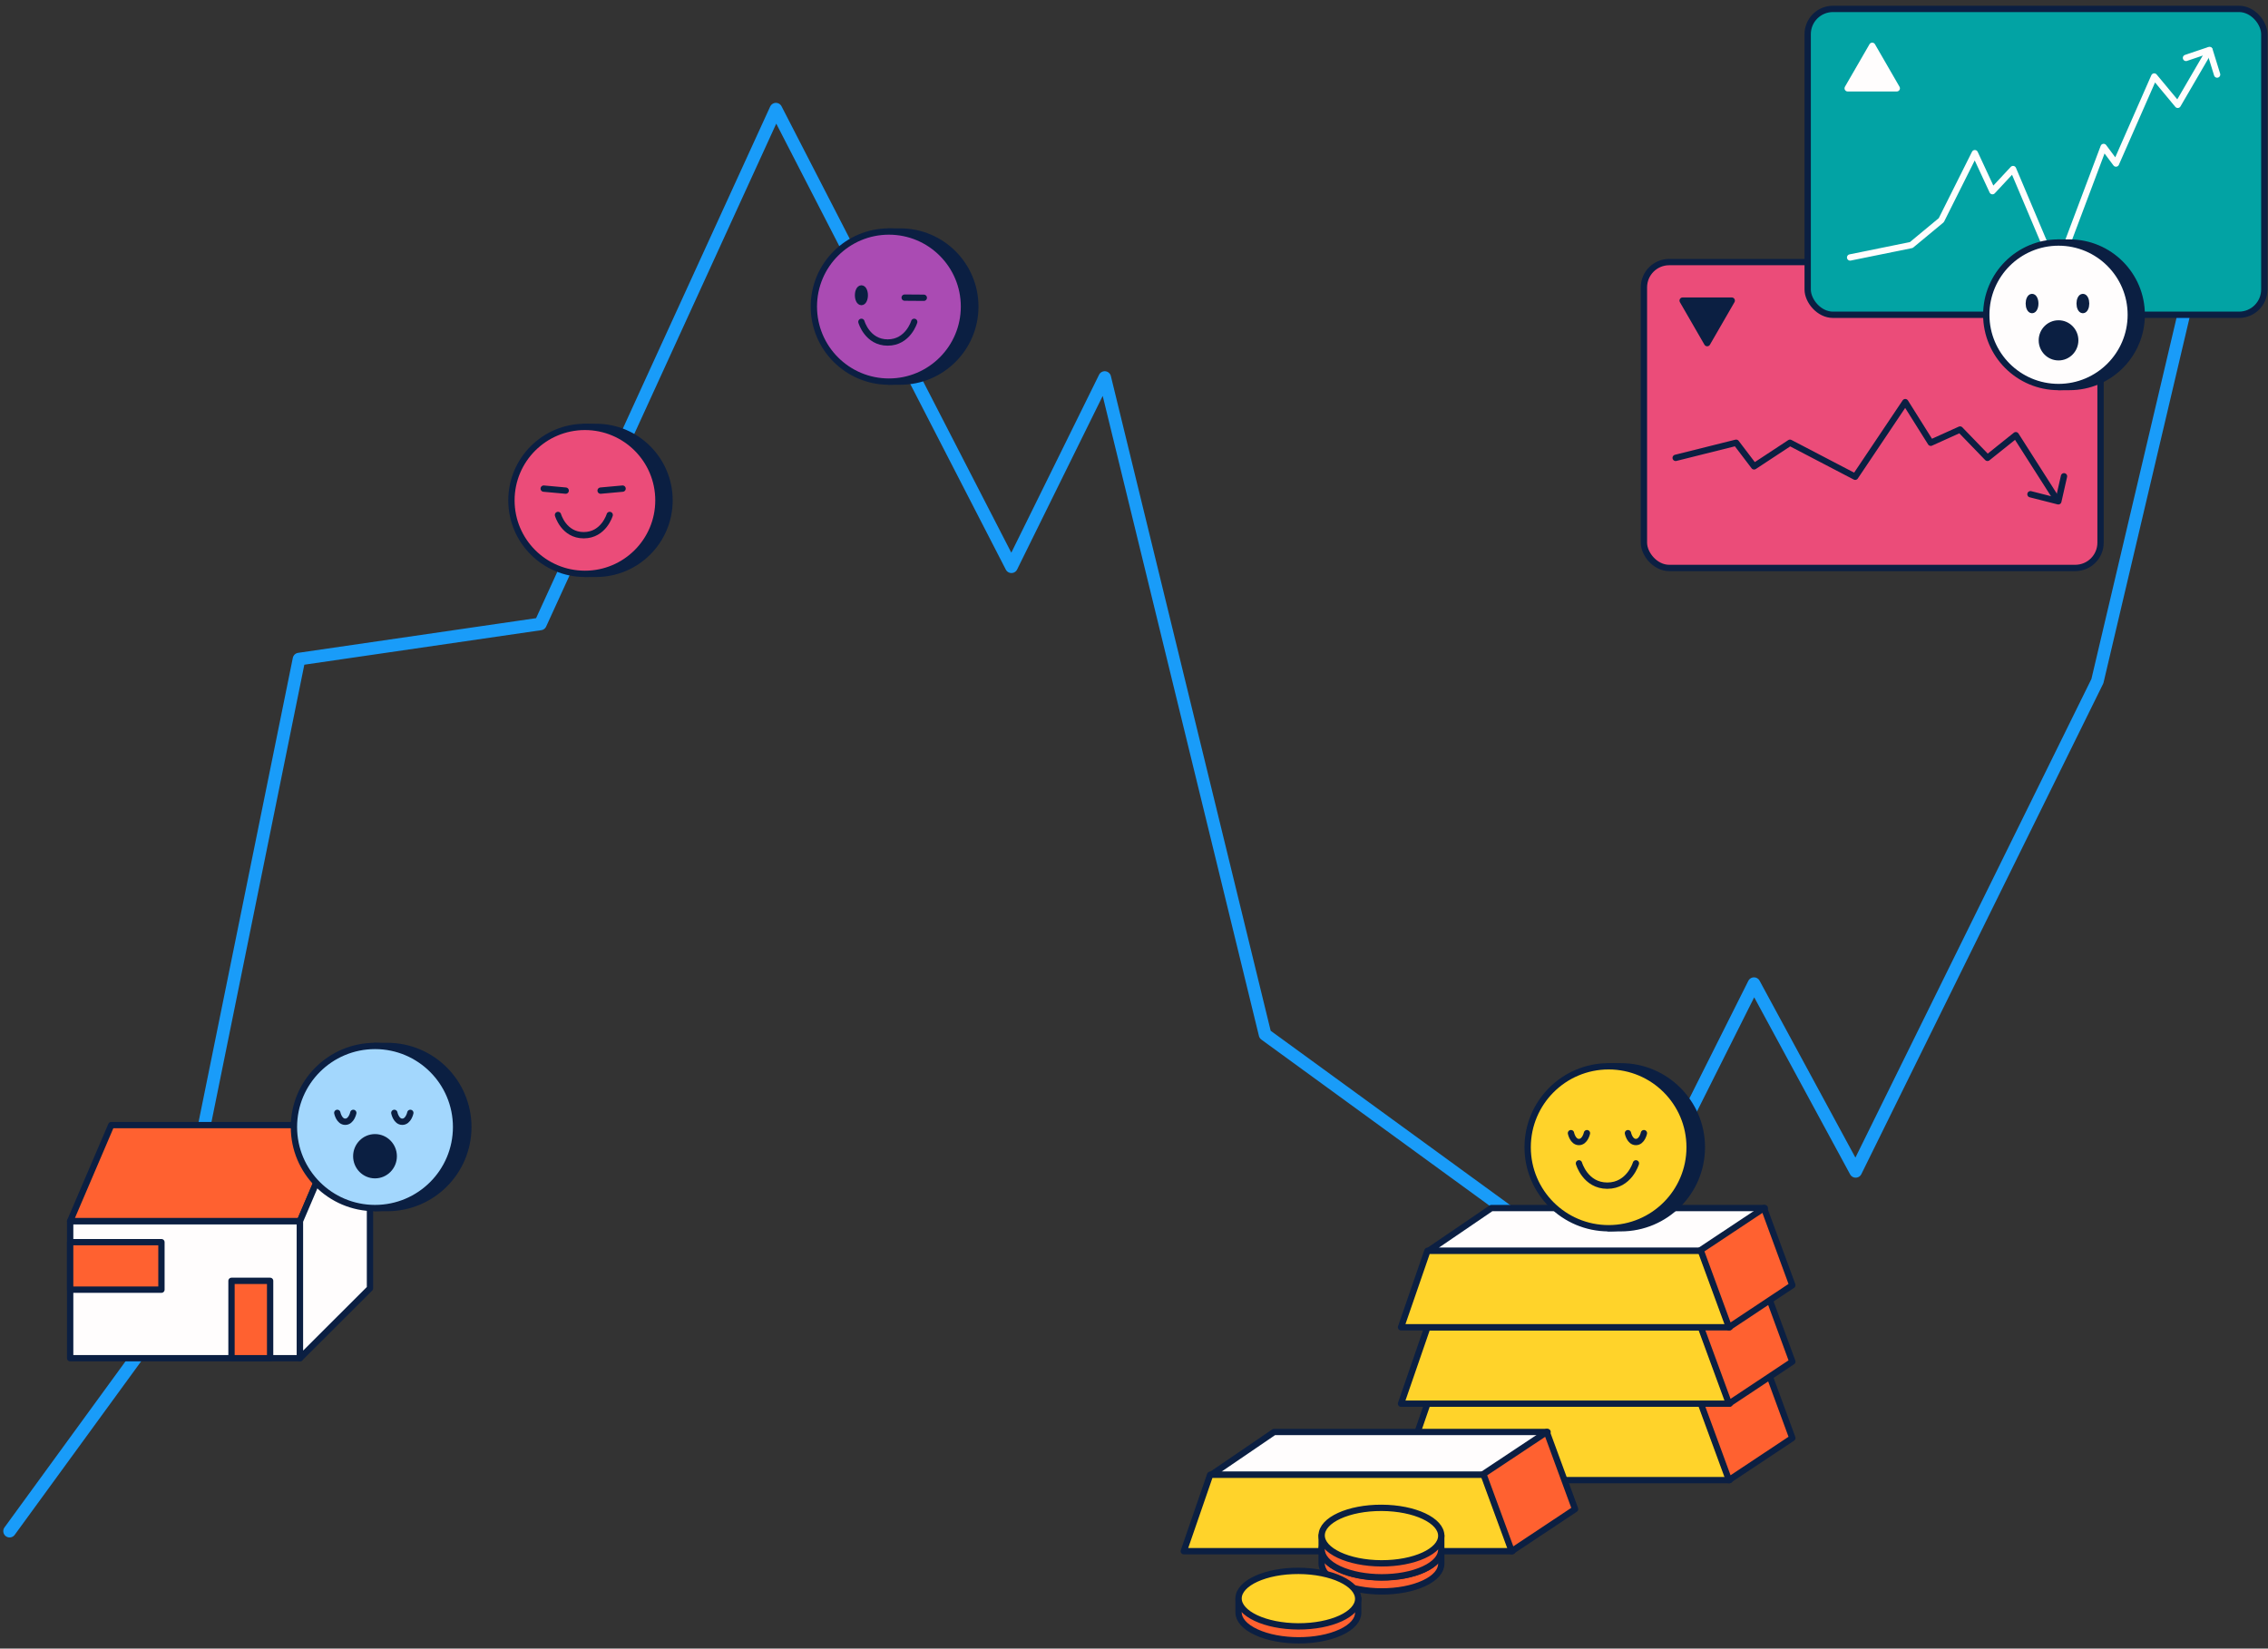 <svg className="mx-auto pt-16 relative z-10"
                width="359" height="261" viewBox="0 0 359 261" fill="none" xmlns="http://www.w3.org/2000/svg">
                <rect x="0" y="0" width="359" height="261" fill="#333333" stroke="none"/>
                <path d="M1.519 242.404L26.172 208.564L47.332 104.345L85.541 98.777L122.82 17.285L160.099 89.722L174.866 59.77L200.249 163.778L253.986 202.904L277.637 155.73L293.733 185.446L331.996 107.831L351.929 23.243" stroke="#199CF9" stroke-width="2" stroke-linecap="round" stroke-linejoin="round" />
                <path d="M47.473 193.321H11.107V215.029H47.473V193.321Z" fill="#FFFDFD" stroke="#0B1F42" stroke-linecap="round" stroke-linejoin="round" />
                <path d="M47.479 193.321H11.107L17.609 178.123H53.975L47.479 193.321Z" fill="#FF6130" stroke="#0B1F42" stroke-linecap="round" stroke-linejoin="round" />
                <path d="M58.563 203.963V185.292L53.977 178.123L47.48 193.321V215.029L58.563 203.963Z" fill="#FFFDFD" stroke="#0B1F42" stroke-linecap="round" stroke-linejoin="round" />
                <path d="M42.757 202.779H36.644V215.029H42.757V202.779Z" fill="#FF6130" stroke="#0B1F42" stroke-linecap="round" stroke-linejoin="round" />
                <path d="M25.554 196.657H11.107V204.177H25.554V196.657Z" fill="#FF6130" stroke="#0B1F42" stroke-linecap="round" stroke-linejoin="round" />
                <path d="M74.133 178.424C74.133 185.512 68.388 191.258 61.3 191.258H59.359C53.996 189.719 48.469 184.283 48.469 178.424C48.467 172.906 54.384 167.404 59.27 165.591C59.27 165.591 59.73 165.591 61.3 165.591C68.388 165.591 74.133 171.336 74.133 178.424Z" fill="#0B1F42" stroke="#0B1F42" stroke-linecap="round" stroke-linejoin="round" />
                <path d="M59.36 191.258C66.448 191.258 72.193 185.512 72.193 178.424C72.193 171.336 66.448 165.591 59.36 165.591C52.272 165.591 46.526 171.336 46.526 178.424C46.526 185.512 52.272 191.258 59.36 191.258Z" fill="#A3D7FD" stroke="#0B1F42" stroke-linecap="round" stroke-linejoin="round" />
                <path d="M59.359 186.057C60.996 186.057 62.324 184.711 62.324 183.05C62.324 181.39 60.996 180.044 59.359 180.044C57.722 180.044 56.395 181.39 56.395 183.05C56.395 184.711 57.722 186.057 59.359 186.057Z" fill="#0B1F42" stroke="#0B1F42" stroke-linecap="round" stroke-linejoin="round" />
                <path d="M53.39 176.186C53.39 176.186 53.671 177.592 54.65 177.592C55.629 177.592 55.922 176.186 55.922 176.186" stroke="#0B1F42" stroke-linecap="round" stroke-linejoin="round" />
                <path d="M62.418 176.186C62.418 176.186 62.699 177.592 63.678 177.592C64.657 177.592 64.951 176.186 64.951 176.186" stroke="#0B1F42" stroke-linecap="round" stroke-linejoin="round" />
                <path d="M154.383 48.535C154.383 55.097 149.065 60.416 142.503 60.416H140.706C135.741 58.991 130.624 53.959 130.624 48.535C130.622 43.427 136.1 38.333 140.624 36.654C140.624 36.654 141.049 36.654 142.503 36.654C149.065 36.654 154.383 41.973 154.383 48.535Z" fill="#0B1F42" stroke="#0B1F42" stroke-linecap="round" stroke-linejoin="round" />
                <path d="M140.706 60.416C147.267 60.416 152.586 55.097 152.586 48.535C152.586 41.974 147.267 36.654 140.706 36.654C134.144 36.654 128.825 41.974 128.825 48.535C128.825 55.097 134.144 60.416 140.706 60.416Z" fill="#AA4BB3" stroke="#0B1F42" stroke-linecap="round" stroke-linejoin="round" />
                <path d="M143.201 47.119L146.228 47.141" stroke="#0B1F42" stroke-linecap="round" stroke-linejoin="round" />
                <path d="M136.352 47.822C136.646 47.822 136.884 47.339 136.884 46.743C136.884 46.147 136.646 45.664 136.352 45.664C136.058 45.664 135.819 46.147 135.819 46.743C135.819 47.339 136.058 47.822 136.352 47.822Z" fill="#0B1F42" stroke="#0B1F42" stroke-linecap="round" stroke-linejoin="round" />
                <path d="M136.352 50.951C136.352 50.951 137.279 54.225 140.511 54.225C143.742 54.225 144.71 50.951 144.71 50.951" stroke="#0B1F42" stroke-linecap="round" stroke-linejoin="round" />
                <path d="M269.415 222.228H226.123L236.061 215.453H279.353L269.415 222.228Z" fill="#FFFDFD" stroke="#0B1F42" stroke-linecap="round" stroke-linejoin="round" />
                <path d="M225.944 222.228L221.768 234.325H273.788L269.333 222.228H225.944Z" fill="#FFD32A" stroke="#0B1F42" stroke-linecap="round" stroke-linejoin="round" />
                <path d="M283.708 227.664L279.221 215.453L269.19 222.115L273.677 234.325L283.708 227.664Z" fill="#FF6130" stroke="#0B1F42" stroke-linecap="round" stroke-linejoin="round" />
                <path d="M269.415 210.13H226.123L236.061 203.355H279.353L269.415 210.13Z" fill="#FFFDFD" stroke="#0B1F42" stroke-linecap="round" stroke-linejoin="round" />
                <path d="M225.944 210.13L221.768 222.228H273.788L269.333 210.13H225.944Z" fill="#FFD32A" stroke="#0B1F42" stroke-linecap="round" stroke-linejoin="round" />
                <path d="M283.708 215.566L279.221 203.355L269.19 210.017L273.677 222.228L283.708 215.566Z" fill="#FF6130" stroke="#0B1F42" stroke-linecap="round" stroke-linejoin="round" />
                <path d="M269.415 198.032H226.123L236.061 191.258H279.353L269.415 198.032Z" fill="#FFFDFD" stroke="#0B1F42" stroke-linecap="round" stroke-linejoin="round" />
                <path d="M225.944 198.032L221.768 210.13H273.788L269.333 198.032H225.944Z" fill="#FFD32A" stroke="#0B1F42" stroke-linecap="round" stroke-linejoin="round" />
                <path d="M283.708 203.468L279.221 191.258L269.19 197.919L273.677 210.13L283.708 203.468Z" fill="#FF6130" stroke="#0B1F42" stroke-linecap="round" stroke-linejoin="round" />
                <path d="M235.026 233.482H191.734L201.672 226.707H244.964L235.026 233.482Z" fill="#FFFDFD" stroke="#0B1F42" stroke-linecap="round" stroke-linejoin="round" />
                <path d="M191.556 233.482L187.38 245.579H239.4L234.945 233.482H191.556Z" fill="#FFD32A" stroke="#0B1F42" stroke-linecap="round" stroke-linejoin="round" />
                <path d="M249.32 238.917L244.834 226.707L234.803 233.369L239.289 245.579L249.32 238.917Z" fill="#FF6130" stroke="#0B1F42" stroke-linecap="round" stroke-linejoin="round" />
                <path d="M228.138 245.327H209.205V247.525C209.205 248.653 210.137 249.788 211.999 250.65C215.706 252.372 221.702 252.381 225.385 250.669C227.234 249.81 228.151 248.683 228.136 247.552V245.328L228.138 245.327Z" fill="#FF6130" stroke="#0B1F42" stroke-linecap="round" stroke-linejoin="round" />
                <path d="M228.138 245.385C228.155 242.959 223.929 240.973 218.701 240.951C213.473 240.929 209.222 242.877 209.205 245.303C209.188 247.73 213.414 249.715 218.642 249.737C223.87 249.76 228.122 247.811 228.138 245.385Z" fill="#FFD32A" stroke="#0B1F42" stroke-linecap="round" stroke-linejoin="round" />
                <path d="M228.138 243.093H209.205V245.291C209.205 246.419 210.137 247.554 211.999 248.416C215.706 250.138 221.702 250.147 225.385 248.435C227.234 247.576 228.151 246.448 228.136 245.318V243.094L228.138 243.093Z" fill="#FF6130" stroke="#0B1F42" stroke-linecap="round" stroke-linejoin="round" />
                <path d="M228.138 243.151C228.155 240.725 223.929 238.739 218.701 238.717C213.473 238.695 209.222 240.643 209.205 243.069C209.188 245.495 213.414 247.481 218.642 247.503C223.87 247.525 228.122 245.577 228.138 243.151Z" fill="#FFD32A" stroke="#0B1F42" stroke-linecap="round" stroke-linejoin="round" />
                <path d="M214.986 253.072H196.053V255.271C196.053 256.398 196.985 257.533 198.846 258.395C202.553 260.117 208.55 260.126 212.233 258.415C214.082 257.555 214.999 256.428 214.984 255.297V253.074L214.986 253.072Z" fill="#FF6130" stroke="#0B1F42" stroke-linecap="round" stroke-linejoin="round" />
                <path d="M214.986 253.131C215.003 250.704 210.777 248.719 205.549 248.696C200.321 248.674 196.069 250.622 196.053 253.049C196.036 255.475 200.262 257.46 205.49 257.483C210.718 257.505 214.969 255.557 214.986 253.131Z" fill="#FFD32A" stroke="#0B1F42" stroke-linecap="round" stroke-linejoin="round" />
                <path d="M269.387 181.632C269.387 188.712 263.648 194.451 256.568 194.451H254.63C249.273 192.914 243.752 187.484 243.752 181.632C243.75 176.121 249.661 170.625 254.541 168.813C254.541 168.813 255 168.813 256.568 168.813C263.648 168.813 269.387 174.552 269.387 181.632Z" fill="#0B1F42" stroke="#0B1F42" stroke-linecap="round" stroke-linejoin="round" />
                <path d="M254.63 194.451C261.71 194.451 267.449 188.712 267.449 181.632C267.449 174.553 261.71 168.813 254.63 168.813C247.551 168.813 241.812 174.553 241.812 181.632C241.812 188.712 247.551 194.451 254.63 194.451Z" fill="#FFD32A" stroke="#0B1F42" stroke-linecap="round" stroke-linejoin="round" />
                <path d="M249.931 184.177C249.931 184.177 250.932 187.71 254.418 187.71C257.905 187.71 258.949 184.177 258.949 184.177" stroke="#0B1F42" stroke-linecap="round" stroke-linejoin="round" />
                <path d="M248.667 179.397C248.667 179.397 248.948 180.801 249.926 180.801C250.904 180.801 251.197 179.397 251.197 179.397" stroke="#0B1F42" stroke-linecap="round" stroke-linejoin="round" />
                <path d="M257.686 179.397C257.686 179.397 257.966 180.801 258.944 180.801C259.922 180.801 260.215 179.397 260.215 179.397" stroke="#0B1F42" stroke-linecap="round" stroke-linejoin="round" />
                <rect x="260.216" y="41.492" width="72.277" height="48.424" rx="4" fill="#EB4C79" stroke="#0B1F42" stroke-linecap="round" stroke-linejoin="round" />
                <rect x="286.137" y="1.411" width="72.277" height="48.424" rx="4" fill="#02A3A4" stroke="#0B1F42" stroke-linecap="round" stroke-linejoin="round" />
                <path d="M265.24 72.487L274.812 70.094L277.654 73.833L283.337 70.094L293.656 75.478L301.583 63.663L305.621 70.094L310.257 68.001L314.594 72.487L319.081 68.898L325.662 79.218" stroke="#0B1F42" stroke-linecap="round" stroke-linejoin="round" />
                <path d="M326.709 75.404L325.811 79.367L321.399 78.245" stroke="#0B1F42" stroke-linecap="round" stroke-linejoin="round" />
                <path d="M296.354 7.253L300.24 13.983H292.468L296.354 7.253Z" fill="#FFFDFD" stroke="#FFFDFD" stroke-linecap="round" stroke-linejoin="round" />
                <path d="M270.23 54.322L266.344 47.591L274.116 47.591L270.23 54.322Z" fill="#0B1F42" stroke="#0B1F42" stroke-linecap="round" stroke-linejoin="round" />
                <path d="M292.855 40.761L302.538 38.793L307.286 34.857L312.593 24.25L315.386 30.264L318.645 26.765L325.534 43.057L332.982 23.266L334.937 25.89L340.989 12.113L344.713 16.596L349.741 7.958" stroke="#FFFDFD" stroke-linecap="round" stroke-linejoin="round" />
                <path d="M346.018 9.168L349.742 7.911L350.946 11.803" stroke="#FFFDFD" stroke-linecap="round" stroke-linejoin="round" />
                <path d="M339.011 49.835C339.011 56.152 333.89 61.273 327.573 61.273H325.843C321.064 59.901 316.138 55.056 316.138 49.835C316.136 44.917 321.41 40.014 325.764 38.398C325.764 38.398 326.174 38.398 327.573 38.398C333.89 38.398 339.011 43.518 339.011 49.835Z" fill="#0B1F42" stroke="#0B1F42" stroke-linecap="round" stroke-linejoin="round" />
                <path d="M325.844 61.273C332.161 61.273 337.281 56.152 337.281 49.835C337.281 43.518 332.161 38.398 325.844 38.398C319.527 38.398 314.406 43.518 314.406 49.835C314.406 56.152 319.527 61.273 325.844 61.273Z" fill="#FFFDFD" stroke="#0B1F42" stroke-linecap="round" stroke-linejoin="round" />
                <path d="M321.652 49.094C321.935 49.094 322.165 48.629 322.165 48.055C322.165 47.481 321.935 47.016 321.652 47.016C321.369 47.016 321.14 47.481 321.14 48.055C321.14 48.629 321.369 49.094 321.652 49.094Z" fill="#0B1F42" stroke="#0B1F42" stroke-linecap="round" stroke-linejoin="round" />
                <path d="M329.698 49.094C329.981 49.094 330.21 48.629 330.21 48.055C330.21 47.481 329.981 47.016 329.698 47.016C329.415 47.016 329.186 47.481 329.186 48.055C329.186 48.629 329.415 49.094 329.698 49.094Z" fill="#0B1F42" stroke="#0B1F42" stroke-linecap="round" stroke-linejoin="round" />
                <path d="M325.844 56.563C327.303 56.563 328.486 55.363 328.486 53.883C328.486 52.403 327.303 51.204 325.844 51.204C324.385 51.204 323.202 52.403 323.202 53.883C323.202 55.363 324.385 56.563 325.844 56.563Z" fill="#0B1F42" stroke="#0B1F42" stroke-linecap="round" stroke-linejoin="round" />
                <path d="M105.979 79.217C105.979 85.642 100.772 90.85 94.347 90.85H92.587C87.726 89.456 82.716 84.528 82.716 79.217C82.714 74.216 88.078 69.229 92.507 67.585C92.507 67.585 92.923 67.585 94.347 67.585C100.772 67.585 105.979 72.792 105.979 79.217Z" fill="#0B1F42" stroke="#0B1F42" stroke-linecap="round" stroke-linejoin="round" />
                <path d="M92.588 90.85C99.012 90.85 104.221 85.642 104.221 79.217C104.221 72.793 99.012 67.585 92.588 67.585C86.163 67.585 80.955 72.793 80.955 79.217C80.955 85.642 86.163 90.85 92.588 90.85Z" fill="#EB4C79" stroke="#0B1F42" stroke-linecap="round" stroke-linejoin="round" />
                <path d="M95.07 77.673L98.548 77.357" stroke="#0B1F42" stroke-linecap="round" stroke-linejoin="round" />
                <path d="M89.542 77.673L86.064 77.357" stroke="#0B1F42" stroke-linecap="round" stroke-linejoin="round" />
                <path d="M88.324 81.527C88.324 81.527 89.233 84.733 92.397 84.733C95.561 84.733 96.508 81.527 96.508 81.527" stroke="#0B1F42" stroke-linecap="round" stroke-linejoin="round" /> </svg>
